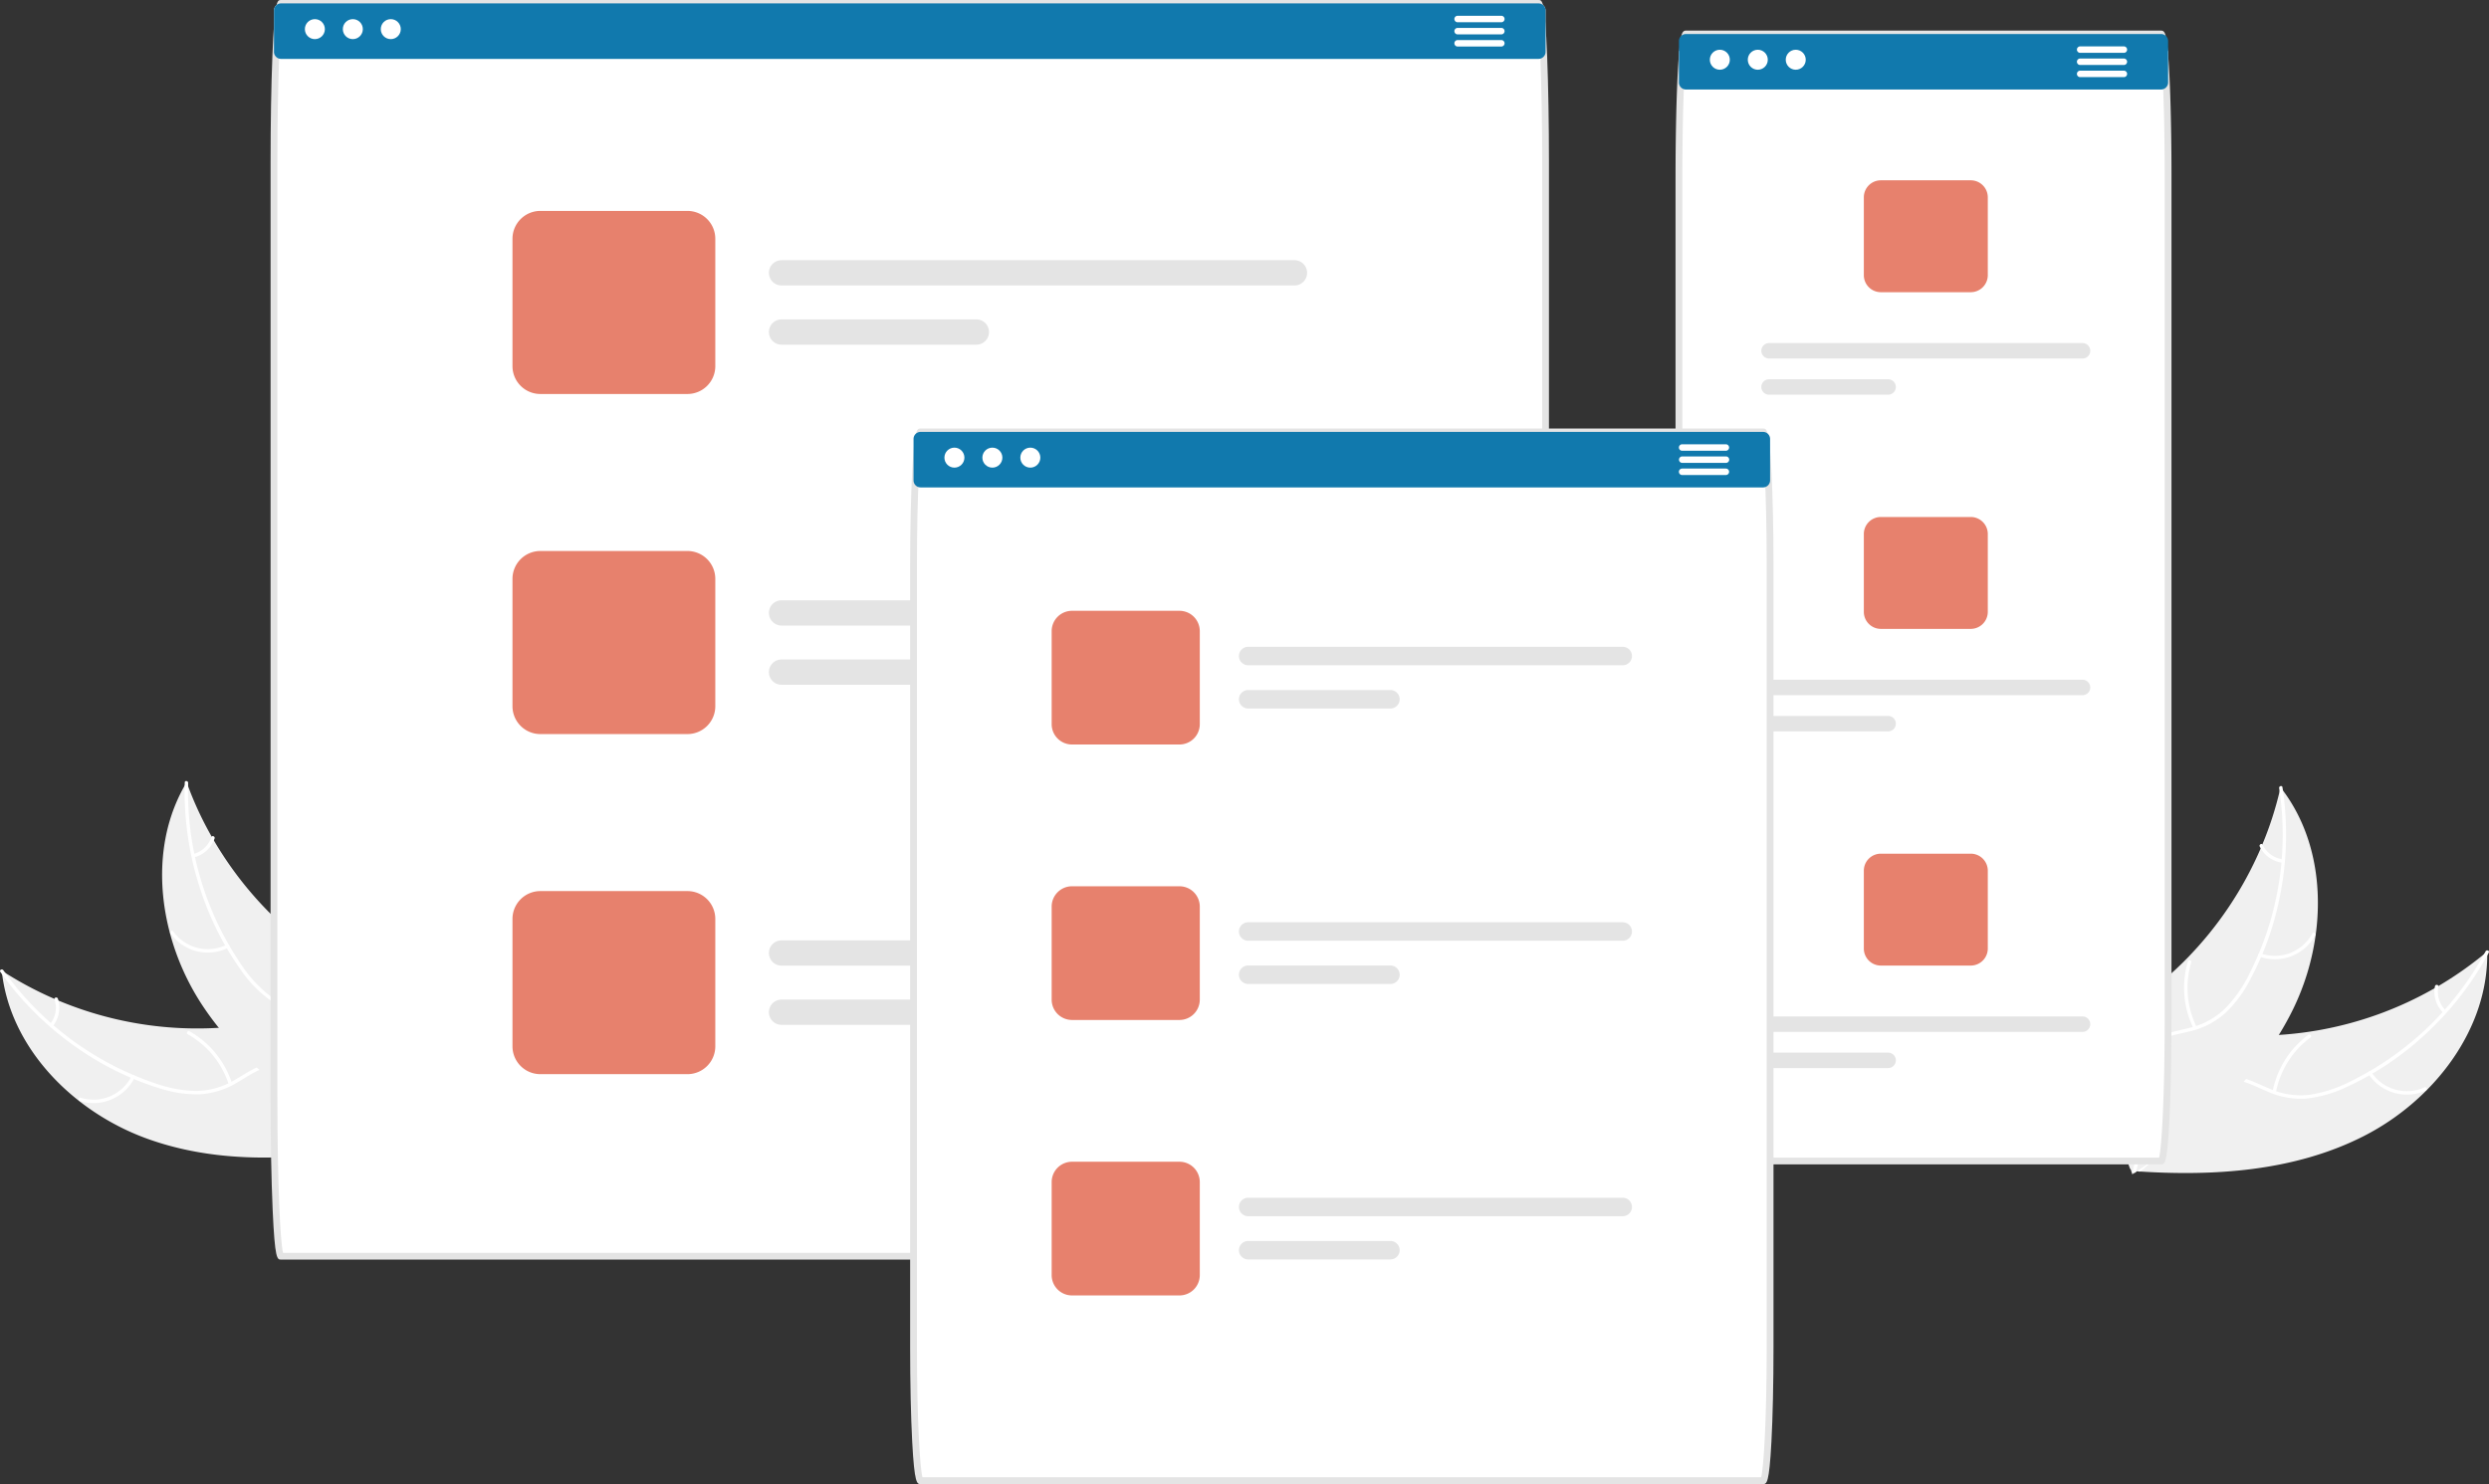 <?xml version="1.0" encoding="UTF-8" standalone="no"?>
<svg
   id="ea2d365b-f360-4dd3-a2f3-62c898b94c3b"
   data-name="Layer 1"
   width="731.662"
   height="436.38"
   viewBox="0 0 731.662 436.38"
   version="1.1"
   sodipodi:docname="responsive-web-design.svg"
   inkscape:version="1.1.1 (3bf5ae0d25, 2021-09-20)"
   xmlns:inkscape="http://www.inkscape.org/namespaces/inkscape"
   xmlns:sodipodi="http://sodipodi.sourceforge.net/DTD/sodipodi-0.dtd"
   xmlns="http://www.w3.org/2000/svg"
   xmlns:svg="http://www.w3.org/2000/svg">
  <rect x="0" y="0" width="731.662" height="436.38" fill="#333333" stroke="none"/>
  <defs
     id="defs295" />
  <sodipodi:namedview
     id="namedview293"
     pagecolor="#ffffff"
     bordercolor="#666666"
     borderopacity="1.0"
     inkscape:pageshadow="2"
     inkscape:pageopacity="0.0"
     inkscape:pagecheckerboard="0"
     showgrid="false"
     inkscape:zoom="1.3994047"
     inkscape:cx="466.98429"
     inkscape:cy="220.80818"
     inkscape:window-width="2863"
     inkscape:window-height="2044"
     inkscape:window-x="588"
     inkscape:window-y="0"
     inkscape:window-maximized="0"
     inkscape:current-layer="ea2d365b-f360-4dd3-a2f3-62c898b94c3b" />
  <path
     d="M277.281,566.582c-21.535-7.834-40.23-26.574-42.601-49.367a105.583,105.583,0,0,0,70.661,16.18c9.531-1.236,20.003-3.603,28.159,1.481,5.075,3.163,8.226,8.78,9.671,14.583,1.445,5.803,1.38,11.861,1.306,17.841l.671,1.334C322.652,573,298.816,574.416,277.281,566.582Z"
     transform="translate(-234.169 -231.81)"
     fill="#f0f0f0"
     id="path153" />
  <path
     d="M235.147,517.101a90.245,90.245,0,0,0,44.499,33.208,38.862,38.862,0,0,0,11.96,2.286,22.289,22.289,0,0,0,11.315-3.096c3.234-1.823,6.331-4.061,9.951-5.066a13.648,13.648,0,0,1,11.009,1.838c4.061,2.549,6.963,6.406,9.67,10.276,3.006,4.297,6.06,8.807,10.752,11.416.569.316.045,1.18-.523.864-8.164-4.538-11.186-14.165-18.135-20.017-3.242-2.731-7.327-4.501-11.612-3.619-3.747.772-6.942,3.078-10.201,4.951a23.784,23.784,0,0,1-10.951,3.439,35.927,35.927,0,0,1-12.004-1.818,87.554,87.554,0,0,1-24.508-12.173,91.845,91.845,0,0,1-22.111-22.007c-.375-.529.515-1.008.888-.482Z"
     transform="translate(-234.169 -231.81)"
     fill="#fff"
     id="path155" />
  <path
     d="M273.749,548.68a13.54,13.54,0,0,1-16.126,6.879c-.62-.195-.346-1.167.274-.972a12.537,12.537,0,0,0,14.988-6.43c.288-.583,1.15-.057.864.523Z"
     transform="translate(-234.169 -231.81)"
     fill="#fff"
     id="path157" />
  <path
     d="M301.403,550.64a26.097,26.097,0,0,0-12.048-14.715c-.567-.318-.044-1.182.523-.864a27.144,27.144,0,0,1,12.506,15.338c.199.62-.783.858-.981.241Z"
     transform="translate(-234.169 -231.81)"
     fill="#fff"
     id="path159" />
  <path
     d="M248.941,532.87a7.664,7.664,0,0,0,1.262-7.162c-.207-.617.776-.855.981-.241a8.588,8.588,0,0,1-1.379,7.926.522.522,0,0,1-.693.171.508.508,0,0,1-.171-.693Z"
     transform="translate(-234.169 -231.81)"
     fill="#fff"
     id="path161" />
  <path
     d="M289.032,461.845c.14.382.28.764.428,1.148a100.932,100.932,0,0,0,6.94,14.829c.204.37.416.743.63,1.106a106.405,106.405,0,0,0,25.675,29.588,103.332,103.332,0,0,0,13.011,8.787c6.289,3.583,13.393,6.968,17.995,12.263a17.726,17.726,0,0,1,1.353,1.727l-8.342,36.418c-.06.073-.113.149-.173.222l-.267,1.469c-.244-.117-.495-.244-.739-.362-.142-.068-.282-.143-.424-.211-.094-.048-.188-.096-.276-.133-.031-.016-.063-.032-.086-.046-.088-.038-.165-.082-.244-.117q-2.105-1.059-4.203-2.152c-.008-.002-.008-.002-.015-.012a151.935,151.935,0,0,1-29.866-19.958c-.269-.237-.547-.475-.813-.728a98.602,98.602,0,0,1-11.118-11.633,87.173,87.173,0,0,1-5.177-7.141,72.487,72.487,0,0,1-9.195-20.715c-3.905-14.642-3.083-30.369,4.327-43.363C288.646,462.5,288.834,462.175,289.032,461.845Z"
     transform="translate(-234.169 -231.81)"
     fill="#f0f0f0"
     id="path163" />
  <path
     d="M289.476,462.033A90.245,90.245,0,0,0,305.012,515.339a38.863,38.863,0,0,0,8.173,9.026,22.289,22.289,0,0,0,10.898,4.341c3.679.492,7.5.569,10.996,1.946a13.648,13.648,0,0,1,7.684,8.096c1.707,4.48,1.703,9.307,1.534,14.027-.187,5.24-.464,10.681,1.712,15.588.264.595-.674.969-.938.375-3.786-8.539-.404-18.045-2.428-26.901-.945-4.132-3.141-8.005-7.093-9.881-3.456-1.64-7.396-1.723-11.126-2.188a23.785,23.785,0,0,1-10.814-3.847,35.928,35.928,0,0,1-8.49-8.678,87.554,87.554,0,0,1-12.239-24.475,91.845,91.845,0,0,1-4.404-30.884c.019-.648,1.018-.495.999.149Z"
     transform="translate(-234.169 -231.81)"
     fill="#fff"
     id="path165" />
  <path
     d="M301.285,510.487a13.54,13.54,0,0,1-17.018-4.216c-.378-.529.426-1.141.804-.611a12.537,12.537,0,0,0,15.838,3.89c.581-.292.952.647.375.938Z"
     transform="translate(-234.169 -231.81)"
     fill="#fff"
     id="path167" />
  <path
     d="M322.185,528.702a26.097,26.097,0,0,0-.76-19.003c-.262-.596.676-.97.938-.375a27.144,27.144,0,0,1,.751,19.776c-.215.615-1.142.214-.928-.398Z"
     transform="translate(-234.169 -231.81)"
     fill="#fff"
     id="path169" />
  <path
     d="M290.996,482.928a7.664,7.664,0,0,0,5.32-4.958c.207-.617,1.134-.215.928.398a8.588,8.588,0,0,1-5.873,5.498.522.522,0,0,1-.656-.281.508.508,0,0,1,.281-.656Z"
     transform="translate(-234.169 -231.81)"
     fill="#fff"
     id="path171" />
  <path
     d="M929.098,565.83c20.409-10.422,36.658-31.318,36.21-54.229A105.583,105.583,0,0,1,897.171,536.343c-9.611-.055-20.294-1.117-27.764,4.931-4.648,3.763-7.084,9.724-7.805,15.661-.721,5.937.088,11.94.897,17.866l-.502,1.406C884.859,577.776,908.689,576.252,929.098,565.83Z"
     transform="translate(-234.169 -231.81)"
     fill="#f0f0f0"
     id="path173" />
  <path
     d="M964.83,511.545a90.245,90.245,0,0,1-40.079,38.426,38.863,38.863,0,0,1-11.588,3.739,22.289,22.289,0,0,1-11.61-1.681c-3.433-1.411-6.782-3.253-10.499-3.805a13.648,13.648,0,0,0-10.7,3.177c-3.716,3.029-6.123,7.213-8.334,11.386-2.455,4.634-4.931,9.485-9.267,12.651-.525.384.1,1.176.625.793,7.544-5.507,9.36-15.432,15.537-22.094,2.882-3.109,6.719-5.367,11.08-5.019,3.813.305,7.268,2.201,10.732,3.66a23.784,23.784,0,0,0,11.291,2.067,35.928,35.928,0,0,0,11.689-3.279,87.554,87.554,0,0,0,22.825-15.094,91.845,91.845,0,0,0,19.238-24.558c.307-.571-.635-.937-.94-.37Z"
     transform="translate(-234.169 -231.81)"
     fill="#fff"
     id="path175" />
  <path
     d="M930.403,547.629a13.54,13.54,0,0,0,16.85,4.845c.591-.27.2-1.201-.392-.931a12.537,12.537,0,0,1-15.664-4.539c-.357-.543-1.148.085-.793.625Z"
     transform="translate(-234.169 -231.81)"
     fill="#fff"
     id="path177" />
  <path
     d="M903.199,552.974a26.097,26.097,0,0,1,10.148-16.085c.524-.385-.102-1.178-.625-.793a27.144,27.144,0,0,0-10.526,16.759c-.121.64.883.755,1.003.119Z"
     fill="#fff"
     id="path179"
     transform="translate(-234.169 -231.81)" />
  <path
     d="M953.079,528.89a7.664,7.664,0,0,1-2.133-6.952c.129-.638-.875-.753-1.003-.119a8.588,8.588,0,0,0,2.343,7.697.522.522,0,0,0,.709.084.508.508,0,0,0,.084-.709Z"
     transform="translate(-234.169 -231.81)"
     fill="#fff"
     id="path181" />
  <path
     d="M904.561,463.331c-.092.396-.184.792-.284,1.192a100.932,100.932,0,0,1-5.064,15.57c-.157.393-.321.788-.489,1.175a106.405,106.405,0,0,1-21.844,32.52,103.332,103.332,0,0,1-11.832,10.32c-5.801,4.329-12.435,8.561-16.351,14.382a17.728,17.728,0,0,0-1.131,1.88l12.755,35.117c.069.065.13.134.199.199l.445,1.425c.228-.147.461-.303.689-.45.133-.084.262-.177.395-.261.087-.059.175-.118.257-.166.029-.019.058-.039.079-.056.082-.048.154-.101.228-.147q1.959-1.31,3.907-2.652c.008-.003.008-.003.013-.014a151.936,151.936,0,0,0,27.186-23.478c.238-.268.485-.539.717-.823a98.603,98.603,0,0,0,9.603-12.911,87.168,87.168,0,0,0,4.26-7.723,72.487,72.487,0,0,0,6.579-21.688c2.075-15.01-.673-30.518-9.624-42.503C905.025,463.934,904.798,463.635,904.561,463.331Z"
     fill="#f0f0f0"
     id="path183"
     transform="translate(-234.169 -231.81)" />
  <path
     d="M904.144,463.572a90.245,90.245,0,0,1-8.866,54.812,38.863,38.863,0,0,1-7.002,9.962,22.289,22.289,0,0,1-10.282,5.648c-3.591.94-7.373,1.486-10.673,3.283a13.648,13.648,0,0,0-6.631,8.979c-1.144,4.656-.546,9.446.201,14.109.83,5.178,1.773,10.543.217,15.681-.189.623.788.879.977.257,2.708-8.939-1.817-17.957-.897-26.995.43-4.217,2.133-8.331,5.825-10.678,3.229-2.052,7.128-2.619,10.772-3.539a23.784,23.784,0,0,0,10.259-5.147,35.928,35.928,0,0,0,7.359-9.656,87.554,87.554,0,0,0,9.137-25.794,91.845,91.845,0,0,0,.575-31.191c-.099-.641-1.071-.366-.973.271Z"
     transform="translate(-234.169 -231.81)"
     fill="#fff"
     id="path185" />
  <path
     d="M898.381,513.111a13.54,13.54,0,0,0,16.371-6.276c.31-.571-.563-1.08-.873-.508a12.537,12.537,0,0,1-15.24,5.807c-.612-.218-.866.759-.257.977Z"
     transform="translate(-234.169 -231.81)"
     fill="#fff"
     id="path187" />
  <path
     d="M879.878,533.757a26.097,26.097,0,0,1-1.581-18.953c.186-.623-.791-.88-.977-.257a27.144,27.144,0,0,0,1.685,19.719c.289.584,1.159.072.872-.509Z"
     transform="translate(-234.169 -231.81)"
     fill="#fff"
     id="path189" />
  <path
     d="M905.204,484.496a7.664,7.664,0,0,1-5.889-4.267c-.281-.587-1.152-.074-.872.509a8.588,8.588,0,0,0,6.504,4.735.522.522,0,0,0,.617-.36.508.508,0,0,0-.36-.617Z"
     transform="translate(-234.169 -231.81)"
     fill="#fff"
     id="path191" />
  <path
     d="M871.498,246.81h-143.79v9.25a2.04,2.04,0,0,0,.46,1.3c-.29,7.23-.46,16.46-.46,26.49v247.3c0,23.18.93,42.04,2.07,42.04h139.65c1.14,0,2.07-18.86,2.07-42.04v-247.3c0-10.03-.17-19.26-.46-26.49a2.039,2.039,0,0,0,.46-1.3Z"
     transform="translate(-234.169 -231.81)"
     fill="#fff"
     id="path193" />
  <path
     d="M869.429,574.19H729.779c-1.088,0-1.807,0-2.461-13.278-.393-7.968-.609-18.538-.609-29.762V283.85c0-9.694.164-19.116.461-26.53.186-4.452.399-8.018.633-10.6.459-5.056.896-5.91,1.976-5.91h139.65c1.079,0,1.516.854,1.976,5.91.235,2.592.448,6.158.633,10.598l0.0.002c.297,7.407.461,16.829.461,26.53V531.15c0,11.224-.216,21.794-.609,29.762C871.236,574.19,870.517,574.19,869.429,574.19Zm-139.082-2H868.86c.724-2.733,1.638-17.57,1.638-41.04V283.85c0-9.675-.163-19.068-.459-26.448h-0c-.184-4.408-.395-7.941-.626-10.501a28.884,28.884,0,0,0-.562-4.09H730.356a28.896,28.896,0,0,0-.562,4.09c-.231,2.55-.442,6.083-.627,10.501-.296,7.387-.459,16.78-.459,26.448V531.15C728.708,554.619,729.623,569.457,730.347,572.19Z"
     transform="translate(-234.169 -231.81)"
     fill="#e4e4e4"
     id="path195" />
  <path
     d="M869.429,241.81H729.779a2.074,2.074,0,0,0-2.07,2.07v12.18a2.04,2.04,0,0,0,.46,1.3,2.079,2.079,0,0,0,1.61.77h139.65a2.08,2.08,0,0,0,1.61-.77,2.039,2.039,0,0,0,.46-1.3v-12.18A2.074,2.074,0,0,0,869.429,241.81Z"
     transform="translate(-234.169 -231.81)"
     fill="#cacaca"
     id="path197"
     style="fill:#1179ad;fill-opacity:1" />
  <circle
     id="b800b2fc-3bcc-4a40-9972-a80335d602c8"
     data-name="Ellipse 90"
     cx="505.559"
     cy="17.565"
     r="2.94"
     fill="#fff" />
  <circle
     id="fa63cc97-e384-451c-9b8c-3b6845b8b0f6"
     data-name="Ellipse 91"
     cx="516.717"
     cy="17.565"
     r="2.94"
     fill="#fff" />
  <circle
     id="beaeadfc-8efd-4e6c-adaf-945ac9d4d623"
     data-name="Ellipse 92"
     cx="527.875"
     cy="17.565"
     r="2.94"
     fill="#fff" />
  <path
     d="M858.498,245.45H845.648a.956.956,0,0,0-.95.95.801.801,0,0,0,.1.41.943.943,0,0,0,.85.54h12.85a.948.948,0,0,0,.86-.54.914.914,0,0,0,.09-.41A.95.95,0,0,0,858.498,245.45Z"
     transform="translate(-234.169 -231.81)"
     fill="#fff"
     id="path202" />
  <path
     d="M858.498,249.02H845.648a.95.95,0,0,0,0,1.9h12.85a.95.95,0,1,0,0-1.9Z"
     transform="translate(-234.169 -231.81)"
     fill="#fff"
     id="path204" />
  <path
     d="M858.498,252.59H845.648a.95.95,0,0,0,0,1.9h12.85a.95.95,0,1,0,0-1.9Z"
     transform="translate(-234.169 -231.81)"
     fill="#fff"
     id="path206" />
  <path
     d="M813.498,284.83H787.058a5.002,5.002,0,0,0-5,5v22.9a5.008,5.008,0,0,0,5,5h26.44a5.015,5.015,0,0,0,5-5v-22.9A5.008,5.008,0,0,0,813.498,284.83Z"
     transform="translate(-234.169 -231.81)"
     fill="#6c63ff"
     id="path208"
     style="fill:#e7816d;fill-opacity:1" />
  <path
     d="M846.349,332.69h-92.15a2.27,2.27,0,1,0,0,4.54h92.15a2.27,2.27,0,1,0,0-4.54Z"
     transform="translate(-234.169 -231.81)"
     fill="#e4e4e4"
     id="path210" />
  <path
     d="M789.199,343.33h-35a2.27,2.27,0,1,0,0,4.54h35a2.27,2.27,0,1,0,0-4.54Z"
     transform="translate(-234.169 -231.81)"
     fill="#e4e4e4"
     id="path212" />
  <path
     d="M813.498,383.83H787.058a5.002,5.002,0,0,0-5,5v22.9a5.008,5.008,0,0,0,5,5h26.44a5.015,5.015,0,0,0,5-5v-22.9A5.008,5.008,0,0,0,813.498,383.83Z"
     transform="translate(-234.169 -231.81)"
     fill="#6c63ff"
     id="path214"
     style="fill:#e7816d;fill-opacity:1" />
  <path
     d="M846.349,431.69h-92.15a2.27,2.27,0,1,0,0,4.54h92.15a2.27,2.27,0,1,0,0-4.54Z"
     transform="translate(-234.169 -231.81)"
     fill="#e4e4e4"
     id="path216" />
  <path
     d="M789.199,442.33h-35a2.27,2.27,0,1,0,0,4.54h35a2.27,2.27,0,1,0,0-4.54Z"
     transform="translate(-234.169 -231.81)"
     fill="#e4e4e4"
     id="path218" />
  <path
     d="M813.498,482.83H787.058a5.002,5.002,0,0,0-5,5v22.9a5.008,5.008,0,0,0,5,5h26.44a5.015,5.015,0,0,0,5-5v-22.9A5.008,5.008,0,0,0,813.498,482.83Z"
     transform="translate(-234.169 -231.81)"
     fill="#6c63ff"
     id="path220"
     style="fill:#e7816d;fill-opacity:1" />
  <path
     d="M846.349,530.69h-92.15a2.27,2.27,0,1,0,0,4.54h92.15a2.27,2.27,0,1,0,0-4.54Z"
     transform="translate(-234.169 -231.81)"
     fill="#e4e4e4"
     id="path222" />
  <path
     d="M789.199,541.33h-35a2.27,2.27,0,1,0,0,4.54h35a2.27,2.27,0,1,0,0-4.54Z"
     transform="translate(-234.169 -231.81)"
     fill="#e4e4e4"
     id="path224" />
  <path
     d="M688.498,234.88a2.074,2.074,0,0,0-2.07-2.07H316.779a2.074,2.074,0,0,0-2.07,2.07v12.18a2.017,2.017,0,0,0,.53,1.37c-.33,8.27-.53,19.17-.53,31.11v274.91c0,25.78.93,46.74,2.07,46.74h369.65c1.14,0,2.07-20.96,2.07-46.74v-274.91c0-11.94-.2-22.84-.53-31.11a2.016,2.016,0,0,0,.53-1.37Z"
     transform="translate(-234.169 -231.81)"
     fill="#fff"
     id="path226" />
  <path
     d="M686.429,602.19H316.779c-1.13,0-1.812,0-2.462-14.658-.392-8.855-.609-20.604-.609-33.082V279.54c0-11.507.189-22.57.531-31.15.657-16.58,1.406-16.58,2.539-16.58h369.65c1.133,0,1.882.003,2.539,16.58h0c.342,8.572.531,19.635.531,31.15V554.45c0,12.479-.216,24.228-.608,33.082C688.241,602.19,687.558,602.19,686.429,602.19Zm-369.066-2H685.845c.818-3.135,1.654-20.74,1.654-45.74V279.54c0-11.489-.188-22.524-.529-31.07v-0c-.416-10.503-.903-13.7-1.135-14.66H317.373c-.233.96-.719,4.156-1.135,14.66-.341,8.555-.529,19.589-.529,31.07V554.45C315.708,579.45,316.544,597.054,317.362,600.19Z"
     transform="translate(-234.169 -231.81)"
     fill="#e4e4e4"
     id="path228" />
  <path
     d="M686.429,232.81H316.779a2.074,2.074,0,0,0-2.07,2.07v12.18a2.017,2.017,0,0,0,.53,1.37,2.051,2.051,0,0,0,1.54.7h369.65a2.051,2.051,0,0,0,1.54-.7,2.016,2.016,0,0,0,.53-1.37v-12.18A2.074,2.074,0,0,0,686.429,232.81Z"
     transform="translate(-234.169 -231.81)"
     fill="#cacaca"
     id="path230"
     style="fill:#1179ad;fill-opacity:1" />
  <circle
     id="b7005a6f-2f7f-4001-b097-d8b6c117468f"
     data-name="Ellipse 90"
     cx="92.559"
     cy="8.565"
     r="2.94"
     fill="#fff" />
  <circle
     id="a0adf4f5-8105-4330-a35a-c3adb8f4e7bc"
     data-name="Ellipse 91"
     cx="103.717"
     cy="8.565"
     r="2.94"
     fill="#fff" />
  <circle
     id="a64b73a5-7207-44c1-bcaf-f99ab7b9c6dc"
     data-name="Ellipse 92"
     cx="114.875"
     cy="8.565"
     r="2.94"
     fill="#fff" />
  <path
     d="M675.498,236.45H662.648a.95.95,0,0,0,0,1.9h12.85a.95.95,0,1,0,0-1.9Z"
     transform="translate(-234.169 -231.81)"
     fill="#fff"
     id="path235" />
  <path
     d="M675.498,240.02H662.648a.95.95,0,0,0,0,1.9h12.85a.95.95,0,1,0,0-1.9Z"
     transform="translate(-234.169 -231.81)"
     fill="#fff"
     id="path237" />
  <path
     d="M675.498,243.59H662.648a.95.95,0,0,0,0,1.9h12.85a.95.95,0,1,0,0-1.9Z"
     transform="translate(-234.169 -231.81)"
     fill="#fff"
     id="path239" />
  <path
     d="M436.259,293.83H392.998a8.19,8.19,0,0,0-8.18,8.18v37.47a8.19,8.19,0,0,0,8.18,8.18h43.26a8.19,8.19,0,0,0,8.18-8.18V302.01A8.19,8.19,0,0,0,436.259,293.83Z"
     transform="translate(-234.169 -231.81)"
     fill="#6c63ff"
     id="path241"
     style="fill:#e7816d;fill-opacity:1" />
  <path
     d="M614.688,308.32H463.909a3.715,3.715,0,0,0,0,7.43H614.688a3.715,3.715,0,0,0,0-7.43Z"
     transform="translate(-234.169 -231.81)"
     fill="#e4e4e4"
     id="path243" />
  <path
     d="M521.179,325.73h-57.27a3.715,3.715,0,0,0,0,7.43h57.27a3.715,3.715,0,0,0,0-7.43Z"
     transform="translate(-234.169 -231.81)"
     fill="#e4e4e4"
     id="path245" />
  <path
     d="M436.259,393.83H392.998a8.19,8.19,0,0,0-8.18,8.18v37.47a8.19,8.19,0,0,0,8.18,8.18h43.26a8.19,8.19,0,0,0,8.18-8.18V402.01A8.19,8.19,0,0,0,436.259,393.83Z"
     transform="translate(-234.169 -231.81)"
     fill="#6c63ff"
     id="path247"
     style="fill:#e7816d;fill-opacity:1" />
  <path
     d="M614.688,408.32H463.909a3.715,3.715,0,0,0,0,7.43H614.688a3.715,3.715,0,0,0,0-7.43Z"
     transform="translate(-234.169 -231.81)"
     fill="#e4e4e4"
     id="path249" />
  <path
     d="M521.179,425.73h-57.27a3.715,3.715,0,0,0,0,7.43h57.27a3.715,3.715,0,0,0,0-7.43Z"
     transform="translate(-234.169 -231.81)"
     fill="#e4e4e4"
     id="path251" />
  <path
     d="M436.259,493.83H392.998a8.19,8.19,0,0,0-8.18,8.18v37.47a8.19,8.19,0,0,0,8.18,8.18h43.26a8.19,8.19,0,0,0,8.18-8.18V502.01A8.19,8.19,0,0,0,436.259,493.83Z"
     transform="translate(-234.169 -231.81)"
     fill="#6c63ff"
     id="path253"
     style="fill:#e7816d;fill-opacity:1" />
  <path
     d="M614.688,508.32H463.909a3.715,3.715,0,0,0,0,7.43H614.688a3.715,3.715,0,0,0,0-7.43Z"
     transform="translate(-234.169 -231.81)"
     fill="#e4e4e4"
     id="path255" />
  <path
     d="M521.179,525.73h-57.27a3.715,3.715,0,0,0,0,7.43h57.27a3.715,3.715,0,0,0,0-7.43Z"
     transform="translate(-234.169 -231.81)"
     fill="#e4e4e4"
     id="path257" />
  <path
     d="M752.431,667.19H504.783c-1.142,0-2.071-17.549-2.071-39.123v-230.134c0-21.574.929-39.123,2.071-39.123H752.431c1.142,0,2.071,17.549,2.071,39.123v230.134C754.502,649.64,753.573,667.19,752.431,667.19Z"
     transform="translate(-234.169 -231.81)"
     fill="#fff"
     id="path259" />
  <path
     d="M752.432,668.19H504.783c-1.048,0-1.805,0-2.462-12.418-.393-7.415-.609-17.254-.609-27.705V397.933c0-10.451.216-20.29.609-27.705.657-12.419,1.414-12.419,2.462-12.419H752.432c1.048,0,1.805,0,2.462,12.419.393,7.415.609,17.254.609,27.705V628.066c0,10.451-.216,20.29-.609,27.705C754.236,668.19,753.479,668.19,752.432,668.19Zm-247.095-2h246.542c.718-2.591,1.624-16.394,1.624-38.124V397.933c0-21.73-.906-35.533-1.624-38.124h-246.542c-.718,2.591-1.624,16.394-1.624,38.124V628.066C503.712,649.796,504.618,663.599,505.336,666.19Z"
     transform="translate(-234.169 -231.81)"
     fill="#e4e4e4"
     id="path261" />
  <path
     d="M752.431,375.13H504.783a2.073,2.073,0,0,1-2.071-2.071V360.88a2.073,2.073,0,0,1,2.071-2.071H752.431a2.073,2.073,0,0,1,2.071,2.071v12.179A2.073,2.073,0,0,1,752.431,375.13Z"
     transform="translate(-234.169 -231.81)"
     fill="#cacaca"
     id="path263"
     style="fill:#1179ad;fill-opacity:1" />
  <circle
     id="a9432236-99f6-4733-9920-e312ad95354d"
     data-name="Ellipse 90"
     cx="280.559"
     cy="134.565"
     r="2.94"
     fill="#fff" />
  <circle
     id="fc8d1cb9-e477-4d66-a241-a00170356ca4"
     data-name="Ellipse 91"
     cx="291.717"
     cy="134.565"
     r="2.94"
     fill="#fff" />
  <circle
     id="bc1189a4-69b8-41a6-80e2-1e52c3b8abfb"
     data-name="Ellipse 92"
     cx="302.875"
     cy="134.565"
     r="2.94"
     fill="#fff" />
  <path
     d="M741.499,364.352H728.65a.952.952,0,0,1,0-1.904h12.849a.952.952,0,0,1,0,1.904Z"
     transform="translate(-234.169 -231.81)"
     fill="#fff"
     id="path268" />
  <path
     d="M741.499,367.921H728.65a.952.952,0,0,1,0-1.903h12.849a.952.952,0,1,1,0,1.903Z"
     transform="translate(-234.169 -231.81)"
     fill="#fff"
     id="path270" />
  <path
     d="M741.499,371.49H728.65a.952.952,0,0,1,0-1.904h12.849a.952.952,0,0,1,0,1.904Z"
     transform="translate(-234.169 -231.81)"
     fill="#fff"
     id="path272" />
  <path
     d="M580.882,450.727H549.289a5.981,5.981,0,0,1-5.975-5.975V417.389a5.981,5.981,0,0,1,5.975-5.975h31.593a5.981,5.981,0,0,1,5.975,5.975V444.752A5.981,5.981,0,0,1,580.882,450.727Z"
     transform="translate(-234.169 -231.81)"
     fill="#6c63ff"
     id="path274"
     style="fill:#e7816d;fill-opacity:1" />
  <path
     d="M711.187,427.426H601.077a2.712,2.712,0,0,1,0-5.425H711.187a2.712,2.712,0,0,1,0,5.425Z"
     transform="translate(-234.169 -231.81)"
     fill="#e4e4e4"
     id="path276" />
  <path
     d="M642.898,440.14H601.077a2.712,2.712,0,1,1,0-5.425h41.822a2.712,2.712,0,1,1,0,5.425Z"
     transform="translate(-234.169 -231.81)"
     fill="#e4e4e4"
     id="path278" />
  <path
     d="M580.882,531.727H549.289a5.981,5.981,0,0,1-5.975-5.975V498.389a5.981,5.981,0,0,1,5.975-5.975h31.593a5.981,5.981,0,0,1,5.975,5.975V525.752A5.981,5.981,0,0,1,580.882,531.727Z"
     transform="translate(-234.169 -231.81)"
     fill="#6c63ff"
     id="path280"
     style="fill:#e7816d;fill-opacity:1" />
  <path
     d="M711.187,508.426H601.077a2.712,2.712,0,0,1,0-5.425H711.187a2.712,2.712,0,0,1,0,5.425Z"
     transform="translate(-234.169 -231.81)"
     fill="#e4e4e4"
     id="path282" />
  <path
     d="M642.898,521.14H601.077a2.712,2.712,0,1,1,0-5.425h41.822a2.712,2.712,0,1,1,0,5.425Z"
     transform="translate(-234.169 -231.81)"
     fill="#e4e4e4"
     id="path284" />
  <path
     d="M580.882,612.727H549.289a5.981,5.981,0,0,1-5.975-5.975V579.389a5.981,5.981,0,0,1,5.975-5.975h31.593a5.981,5.981,0,0,1,5.975,5.975V606.752A5.981,5.981,0,0,1,580.882,612.727Z"
     transform="translate(-234.169 -231.81)"
     fill="#6c63ff"
     id="path286"
     style="fill:#e7816d;fill-opacity:1" />
  <path
     d="M711.187,589.426H601.077a2.712,2.712,0,1,1,0-5.425H711.187a2.712,2.712,0,1,1,0,5.425Z"
     transform="translate(-234.169 -231.81)"
     fill="#e4e4e4"
     id="path288" />
  <path
     d="M642.898,602.14H601.077a2.712,2.712,0,1,1,0-5.425h41.822a2.712,2.712,0,1,1,0,5.425Z"
     transform="translate(-234.169 -231.81)"
     fill="#e4e4e4"
     id="path290" />
  <path
     style="fill:#e7816d;fill-opacity:0;stroke-width:0.715"
     d="m 156.289,114.957 c -1.44,-0.415 -2.891,-1.566 -3.749,-2.973 -1.304,-2.138 -1.399,-3.702 -1.402,-22.875 -0.003,-22.977 0.191,-24.055 4.667,-25.925 3.507,-1.466 45.711,-1.482 49.212,-0.019 4.702,1.965 4.715,2.035 4.715,25.281 0,17.626 -0.178,21.301 -1.119,23.121 -2.047,3.959 -3.694,4.202 -27.977,4.131 -12.098,-0.035 -23.054,-0.369 -24.346,-0.742 z"
     id="path414" />
  <path
     style="fill:#e7816d;fill-opacity:0;stroke-width:0.715"
     d="m 550.949,84.897 c -0.786,-0.446 -1.665,-1.159 -1.954,-1.586 -0.289,-0.427 -0.53,-6.755 -0.536,-14.063 -0.01,-11.974 0.118,-13.405 1.296,-14.47 1.129,-1.022 3.338,-1.181 16.257,-1.172 8.223,0.006 15.304,0.247 15.736,0.536 2.023,1.351 2.429,4.008 2.429,15.874 0,16.771 1.155,15.743 -17.654,15.714 -9.19,-0.014 -14.646,-0.306 -15.575,-0.832 z"
     id="path1305" />
  <path
     style="fill:#e7816d;fill-opacity:0;stroke-width:0.715"
     d="m 550.949,84.897 c -0.786,-0.446 -1.665,-1.159 -1.954,-1.586 -0.289,-0.427 -0.53,-6.755 -0.536,-14.063 -0.01,-11.974 0.118,-13.405 1.296,-14.47 1.129,-1.022 3.338,-1.181 16.257,-1.172 8.223,0.006 15.304,0.247 15.736,0.536 2.023,1.351 2.429,4.008 2.429,15.874 0,16.771 1.155,15.743 -17.654,15.714 -9.19,-0.014 -14.646,-0.306 -15.575,-0.832 z"
     id="path1344" />
  <path
     style="fill:#e7816d;fill-opacity:0;stroke-width:0.715"
     d="m 550.949,84.897 c -0.786,-0.446 -1.665,-1.159 -1.954,-1.586 -0.289,-0.427 -0.53,-6.755 -0.536,-14.063 -0.01,-11.974 0.118,-13.405 1.296,-14.47 1.129,-1.022 3.338,-1.181 16.257,-1.172 8.223,0.006 15.304,0.247 15.736,0.536 2.023,1.351 2.429,4.008 2.429,15.874 0,16.771 1.155,15.743 -17.654,15.714 -9.19,-0.014 -14.646,-0.306 -15.575,-0.832 z"
     id="path1383" />
  <path
     style="fill:#e7816d;fill-opacity:0;stroke-width:0.179"
     d="m 550.72,85.29 c -1.067,-0.532 -1.71,-1.227 -2.298,-2.487 l -0.417,-0.893 -0.002,-12.34 c -0.002,-13.707 -0.036,-13.28 1.189,-14.712 0.35,-0.408 1.049,-0.96 1.553,-1.227 l 0.918,-0.484 14.005,-0.05 c 15.492,-0.055 15.144,-0.078 16.648,1.079 0.414,0.318 1.002,1.021 1.307,1.562 l 0.554,0.983 v 12.684 c 0,12.56 -0.004,12.692 -0.379,13.488 -0.5,1.058 -1.378,1.922 -2.479,2.437 l -0.893,0.418 -14.391,0.002 -14.391,0.002 -0.924,-0.461 z"
     id="path1422" />
  <path
     style="fill:#e7816d;fill-opacity:0;stroke-width:0.179"
     d="m 550.72,85.29 c -1.067,-0.532 -1.71,-1.227 -2.298,-2.487 l -0.417,-0.893 -0.002,-12.34 c -0.002,-13.707 -0.036,-13.28 1.189,-14.712 0.35,-0.408 1.049,-0.96 1.553,-1.227 l 0.918,-0.484 14.005,-0.05 c 15.492,-0.055 15.144,-0.078 16.648,1.079 0.414,0.318 1.002,1.021 1.307,1.562 l 0.554,0.983 v 12.684 c 0,12.56 -0.004,12.692 -0.379,13.488 -0.5,1.058 -1.378,1.922 -2.479,2.437 l -0.893,0.418 -14.391,0.002 -14.391,0.002 -0.924,-0.461 z"
     id="path1461" />
  <path
     style="fill:#e7816d;fill-opacity:0;stroke-width:0.179"
     d="m 550.72,85.29 c -1.067,-0.532 -1.71,-1.227 -2.298,-2.487 l -0.417,-0.893 -0.002,-12.34 c -0.002,-13.707 -0.036,-13.28 1.189,-14.712 0.35,-0.408 1.049,-0.96 1.553,-1.227 l 0.918,-0.484 14.005,-0.05 c 15.492,-0.055 15.144,-0.078 16.648,1.079 0.414,0.318 1.002,1.021 1.307,1.562 l 0.554,0.983 v 12.684 c 0,12.56 -0.004,12.692 -0.379,13.488 -0.5,1.058 -1.378,1.922 -2.479,2.437 l -0.893,0.418 -14.391,0.002 -14.391,0.002 -0.924,-0.461 z"
     id="path1500" />
  <path
     style="fill:#e7816d;fill-opacity:0;stroke-width:0.715"
     d="m 550.949,84.897 c -0.786,-0.446 -1.665,-1.159 -1.954,-1.586 -0.289,-0.427 -0.53,-6.755 -0.536,-14.063 -0.01,-11.974 0.118,-13.405 1.296,-14.47 1.129,-1.022 3.338,-1.181 16.257,-1.172 8.223,0.006 15.304,0.247 15.736,0.536 2.023,1.351 2.429,4.008 2.429,15.874 0,16.771 1.155,15.743 -17.654,15.714 -9.19,-0.014 -14.646,-0.306 -15.575,-0.832 z"
     id="path1539" />
  <path
     style="fill:#e7816d;fill-opacity:0;stroke-width:0.715"
     d="m 550.949,84.897 c -0.786,-0.446 -1.665,-1.159 -1.954,-1.586 -0.289,-0.427 -0.53,-6.755 -0.536,-14.063 -0.01,-11.974 0.118,-13.405 1.296,-14.47 1.129,-1.022 3.338,-1.181 16.257,-1.172 8.223,0.006 15.304,0.247 15.736,0.536 2.023,1.351 2.429,4.008 2.429,15.874 0,16.771 1.155,15.743 -17.654,15.714 -9.19,-0.014 -14.646,-0.306 -15.575,-0.832 z"
     id="path1578" />
</svg>
